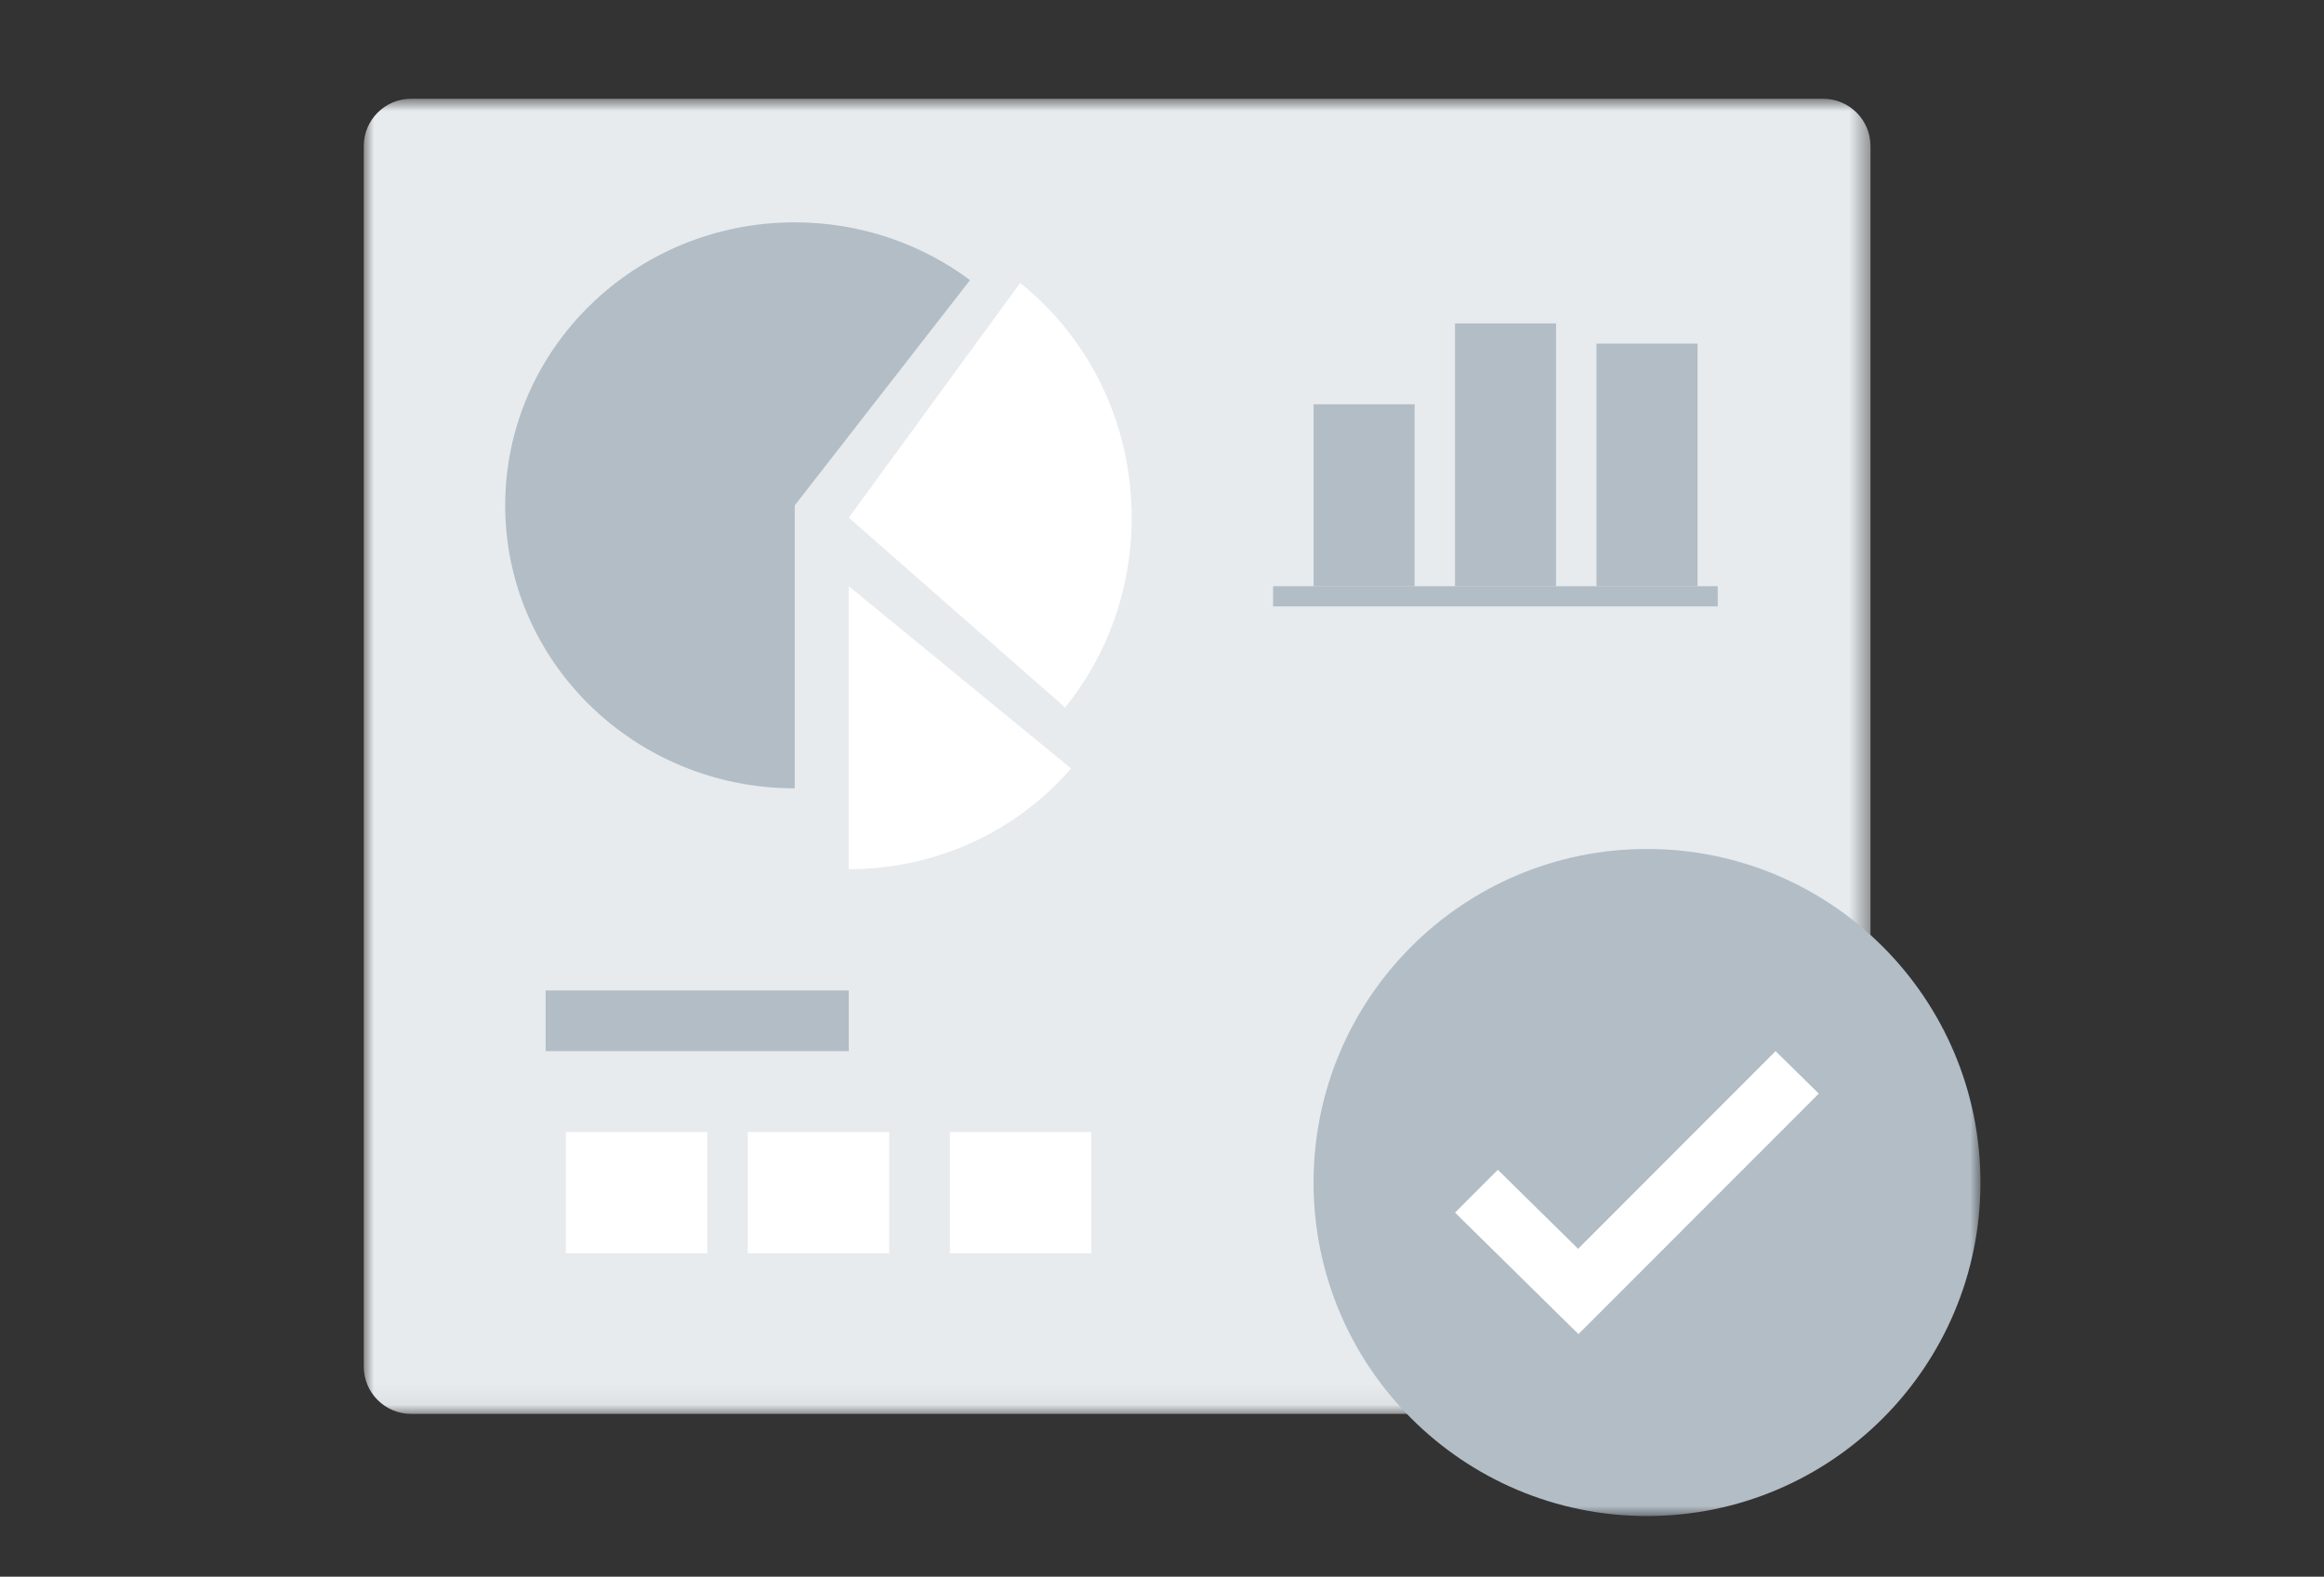 <svg xmlns="http://www.w3.org/2000/svg" xmlns:xlink="http://www.w3.org/1999/xlink" width="115px" height="78px"
    viewBox="0 0 115 78" version="1.1">
    <rect x="0" y="0" width="115" height="78" fill="#333333" stroke="none"/>
    <script xmlns="" />
    <title>Home-Create-2x-1</title>
    <defs>
        <polygon id="path-1"
            points="0 0.886 74.559 0.886 74.559 65.947 0 65.947" />
        <polygon id="path-3" points="0 71 80 71 80 1 0 1" />
    </defs>
    <g id="Home-Create-2x-1" stroke="none" stroke-width="1" fill="none" fill-rule="evenodd">
        <g id="Group" transform="translate(18, 4)">
            <g id="Group-3">
                <mask id="mask-2" fill="white">
                    <use xlink:href="#path-1" />
                </mask>
                <g id="Clip-2" />
                <path
                    d="M72.214,65.947 L2.346,65.947 C1.05,65.947 0,64.898 0,63.604 L0,3.228 C0,1.934 1.05,0.885 2.346,0.885 L72.214,0.885 C73.509,0.885 74.559,1.934 74.559,3.228 L74.559,63.604 C74.559,64.898 73.509,65.947 72.214,65.947"
                    id="Fill-1" fill="#E7EBEE" mask="url(#mask-2)" />
            </g>
            <path
                d="M30,9.858 L21.327,21.003 L21.327,35 C13.415,35 7,28.737 7,21.003 C7,13.27 13.415,7 21.327,7 C24.586,7 27.593,8.066 30,9.858"
                id="Fill-4" fill="#B2BDC6" />
            <path d="M35,34.016 C32.369,37.063 28.414,39 24,39 L24,25 L35,34.016 Z" id="Fill-6"
                fill="#FFFFFF" />
            <path
                d="M38,21.61 C38,25.192 36.764,28.463 34.706,31 L24,21.61 L32.479,10 C35.836,12.668 38,16.873 38,21.61"
                id="Fill-8" fill="#FFFFFF" />
            <mask id="mask-4" fill="white">
                <use xlink:href="#path-3" />
            </mask>
            <g id="Clip-11" />
            <polygon id="Fill-10" fill="#B2BDC6" mask="url(#mask-4)" points="47 25 52 25 52 16 47 16" />
            <polygon id="Fill-12" fill="#B2BDC6" mask="url(#mask-4)" points="54 25 59 25 59 12 54 12" />
            <polygon id="Fill-13" fill="#B2BDC6" mask="url(#mask-4)" points="61 25 66 25 66 13 61 13" />
            <polygon id="Fill-14" fill="#B2BDC6" mask="url(#mask-4)" points="45 26 67 26 67 25 45 25" />
            <polygon id="Fill-15" fill="#B2BDC6" mask="url(#mask-4)" points="9 48 24 48 24 45 9 45" />
            <polygon id="Fill-16" fill="#FFFFFF" mask="url(#mask-4)" points="10 58 17 58 17 52 10 52" />
            <polygon id="Fill-17" fill="#FFFFFF" mask="url(#mask-4)" points="19 58 26 58 26 52 19 52" />
            <polygon id="Fill-18" fill="#FFFFFF" mask="url(#mask-4)" points="29 58 36 58 36 52 29 52" />
            <path
                d="M80,54.5 C80,63.613 72.613,71 63.5,71 C54.387,71 47,63.613 47,54.5 C47,45.387 54.387,38 63.5,38 C72.613,38 80,45.387 80,54.5"
                id="Fill-19" fill="#B2BDC6" mask="url(#mask-4)" />
            <polygon id="Fill-20" fill="#FFFFFF" mask="url(#mask-4)"
                points="60.108 62 54 55.989 56.118 53.87 60.091 57.779 69.864 48 72 50.103" />
        </g>
    </g>
</svg>